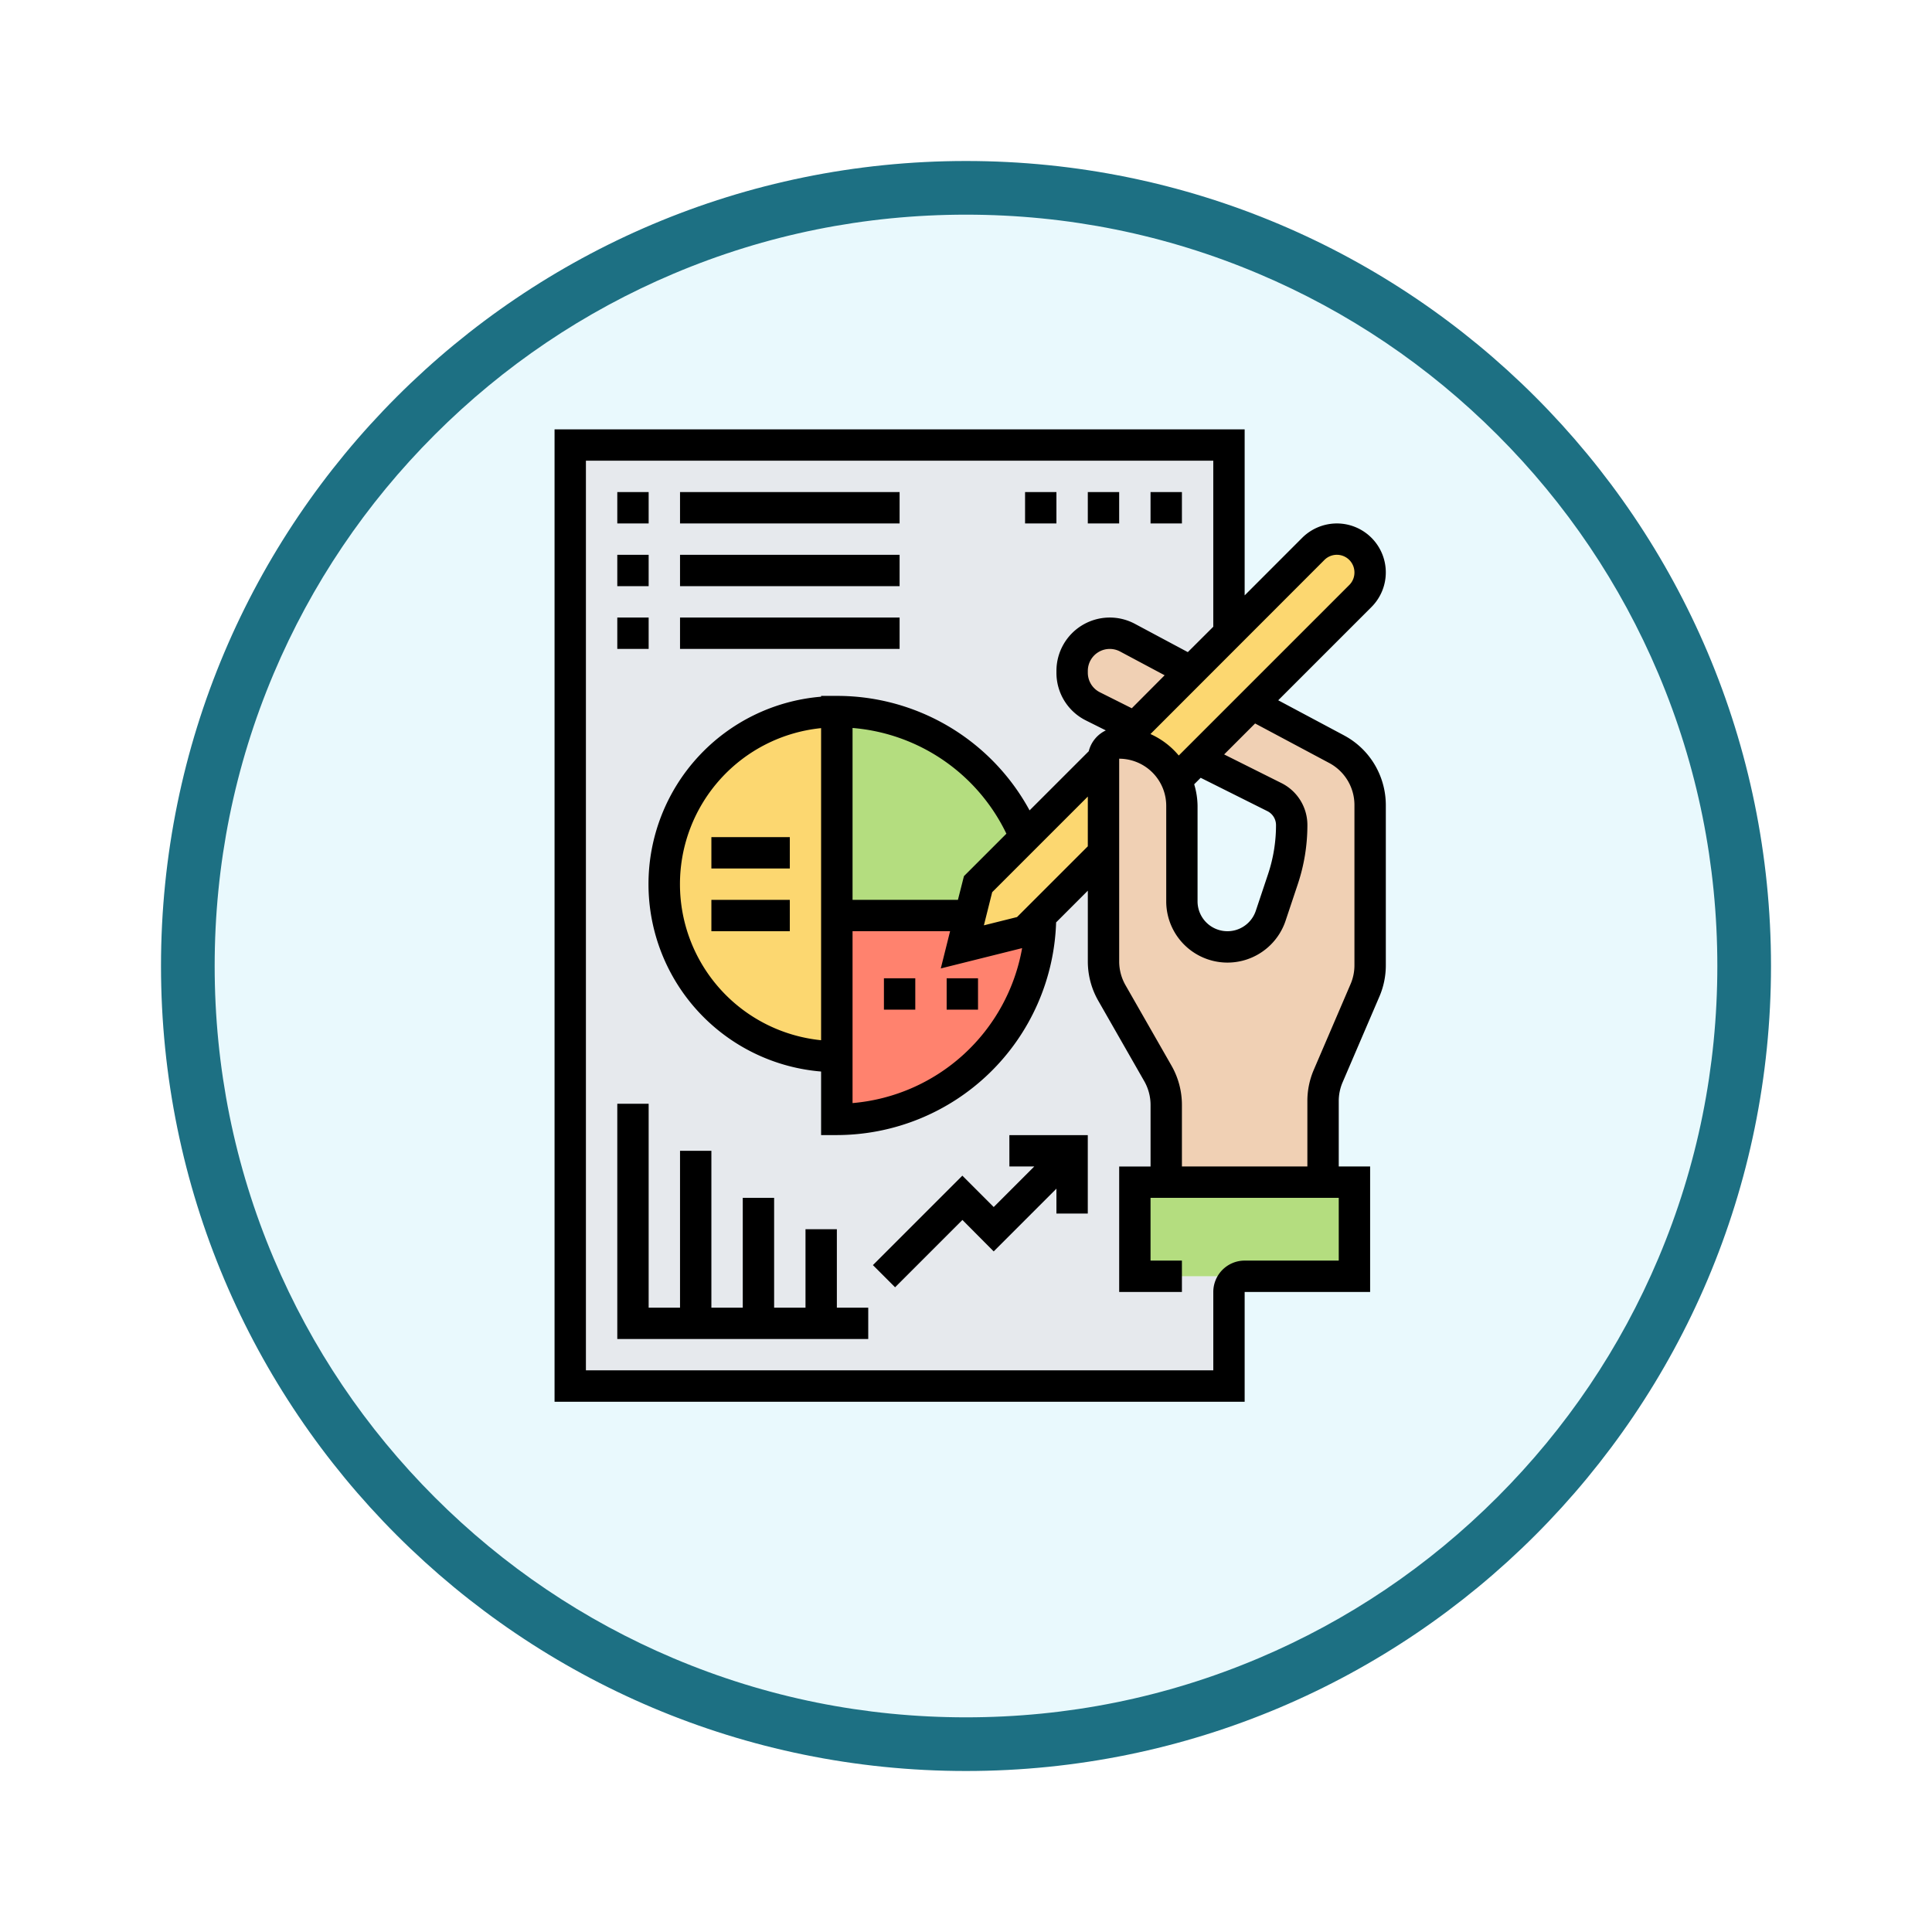 <svg xmlns="http://www.w3.org/2000/svg" xmlns:xlink="http://www.w3.org/1999/xlink" width="108" height="108" viewBox="0 0 108 108">
  <defs>
    <filter id="Path_904820" x="0" y="0" width="108" height="108" filterUnits="userSpaceOnUse">
      <feOffset dy="3" input="SourceAlpha"/>
      <feGaussianBlur stdDeviation="3" result="blur"/>
      <feFlood flood-opacity="0.161"/>
      <feComposite operator="in" in2="blur"/>
      <feComposite in="SourceGraphic"/>
    </filter>
  </defs>
  <g id="Group_1177618" data-name="Group 1177618" transform="translate(-620 -474)">
    <g id="Group_1177551" data-name="Group 1177551">
      <g id="Group_1177367" data-name="Group 1177367" transform="translate(629 480)">
        <g id="Group_1173585" data-name="Group 1173585" transform="translate(0 0)">
          <g id="Group_1173428" data-name="Group 1173428">
            <g id="Group_1171958" data-name="Group 1171958">
              <g id="Group_1167341" data-name="Group 1167341">
                <g id="Group_1166792" data-name="Group 1166792">
                  <g transform="matrix(1, 0, 0, 1, -9, -6)" filter="url(#Path_904820)">
                    <g id="Path_904820-2" data-name="Path 904820" transform="translate(9 6)" fill="#e9f9fd">
                      <path d="M 45 88.5 C 39.127 88.5 33.43 87.35 28.068 85.082 C 22.888 82.891 18.236 79.755 14.241 75.759 C 10.245 71.764 7.109 67.111 4.918 61.932 C 2.65 56.57 1.5 50.873 1.5 45 C 1.5 39.127 2.65 33.43 4.918 28.068 C 7.109 22.889 10.245 18.236 14.241 14.241 C 18.236 10.245 22.888 7.109 28.068 4.918 C 33.43 2.65 39.127 1.5 45 1.5 C 50.873 1.5 56.57 2.65 61.932 4.918 C 67.111 7.109 71.764 10.245 75.759 14.241 C 79.755 18.236 82.891 22.889 85.082 28.068 C 87.35 33.43 88.5 39.127 88.5 45 C 88.5 50.873 87.35 56.57 85.082 61.932 C 82.891 67.111 79.755 71.764 75.759 75.759 C 71.764 79.755 67.111 82.891 61.932 85.082 C 56.57 87.35 50.873 88.5 45 88.5 Z" stroke="none"/>
                      <path d="M 45 3 C 39.329 3 33.829 4.11 28.653 6.299 C 23.652 8.415 19.16 11.443 15.301 15.302 C 11.443 19.16 8.415 23.652 6.299 28.653 C 4.11 33.829 3 39.329 3 45 C 3 50.671 4.11 56.171 6.299 61.347 C 8.415 66.348 11.443 70.84 15.301 74.698 C 19.16 78.557 23.652 81.585 28.653 83.701 C 33.829 85.89 39.329 87 45 87 C 50.671 87 56.171 85.89 61.347 83.701 C 66.348 81.585 70.84 78.557 74.698 74.698 C 78.557 70.84 81.585 66.348 83.701 61.347 C 85.89 56.171 87 50.671 87 45 C 87 39.329 85.89 33.829 83.701 28.653 C 81.585 23.652 78.557 19.16 74.698 15.302 C 70.84 11.443 66.348 8.415 61.347 6.299 C 56.171 4.11 50.671 3 45 3 M 45 -7.62939453125e-06 C 69.853 -7.62939453125e-06 90 20.147 90 45 C 90 69.853 69.853 90 45 90 C 20.147 90 -1.52587890625e-05 69.853 -1.52587890625e-05 45 C -1.52587890625e-05 20.147 20.147 -7.62939453125e-06 45 -7.62939453125e-06 Z" stroke="none" fill="#1d7083"/>
                    </g>
                  </g>
                </g>
              </g>
            </g>
          </g>
        </g>
      </g>
      <g id="planning_1459084" transform="translate(651 498.001)">
        <path id="Path_1038873" data-name="Path 1038873" d="M8,60.6V8H44.823V18.521l-2.131,2.131-3.542-1.885a2.18,2.18,0,0,0-.991-.245,2.1,2.1,0,0,0-2.1,2.1v.105a2.08,2.08,0,0,0,1.166,1.876l2.341,1.175-.877.877a.88.88,0,0,0-.877.877l-4.375,4.384-.009-.009A11.407,11.407,0,0,0,22.9,22.9a9.644,9.644,0,1,0,0,19.288V45.7A11.4,11.4,0,0,0,34.3,34.3L37.809,30.8v6.076a3.526,3.526,0,0,0,.464,1.753l2.578,4.506a3.526,3.526,0,0,1,.464,1.753v4.323H39.563v5.26H45.7a.88.88,0,0,0-.877.877V60.6Zm0,0" transform="translate(-7.123 -7.124)" fill="#e6e9ed"/>
        <path id="Path_1038874" data-name="Path 1038874" d="M65.644,155.4v7.891a9.644,9.644,0,0,1,0-19.288Zm0,0" transform="translate(-49.863 -128.219)" fill="#fcd770"/>
        <path id="Path_1038875" data-name="Path 1038875" d="M154.529,151.014l-2.639,2.63-.464,1.859-.412-.105H144V144a11.407,11.407,0,0,1,10.521,7.005Zm0,0" transform="translate(-128.219 -128.219)" fill="#b4dd7f"/>
        <path id="Path_1038876" data-name="Path 1038876" d="M155.4,248A11.4,11.4,0,0,1,144,259.4V248h7.014l.412.105-.412,1.648,3.507-.877Zm0,0" transform="translate(-128.219 -220.821)" fill="#ff826e"/>
        <path id="Path_1038877" data-name="Path 1038877" d="M308.274,384v5.26H296V384Zm0,0" transform="translate(-263.56 -341.917)" fill="#b4dd7f"/>
        <path id="Path_1038878" data-name="Path 1038878" d="M270.637,106.13l-3.13,3.13-2.341-1.175A2.08,2.08,0,0,1,264,106.209V106.1a2.1,2.1,0,0,1,2.1-2.1,2.18,2.18,0,0,1,.991.245Zm0,0" transform="translate(-235.068 -92.602)" fill="#f0d0b4"/>
        <path id="Path_1038879" data-name="Path 1038879" d="M292.384,68.274l-1.192,1.192A3.5,3.5,0,0,0,288,67.4l10.854-10.854a1.86,1.86,0,0,1,2.63,2.63Zm0,0" transform="translate(-256.437 -49.863)" fill="#fcd770"/>
        <path id="Path_1038880" data-name="Path 1038880" d="M215.891,168v5.26l-4.384,4.384-3.507.877.412-1.648.464-1.859,2.639-2.63Zm0,0" transform="translate(-185.205 -149.589)" fill="#fcd770"/>
        <path id="Path_1038881" data-name="Path 1038881" d="M280,143.211a.88.88,0,0,1,.877-.877,3.5,3.5,0,0,1,3.191,2.069,3.447,3.447,0,0,1,.316,1.438v5.339a2.546,2.546,0,0,0,4.963.807l.684-2.051a9.516,9.516,0,0,0,.491-3.007,1.754,1.754,0,0,0-.973-1.569l-4.287-2.148,3.051-3.051,4.726,2.516A3.576,3.576,0,0,1,294.9,145.8v8.96a3.449,3.449,0,0,1-.289,1.394l-2.051,4.8a3.449,3.449,0,0,0-.289,1.394v4.533h-8.767v-4.323a3.526,3.526,0,0,0-.464-1.753l-2.578-4.506a3.526,3.526,0,0,1-.465-1.753Zm0,0" transform="translate(-249.314 -124.8)" fill="#f0d0b4"/>
        <path id="Path_1038882" data-name="Path 1038882" d="M44.134,17.108l-3.681-1.963,5.213-5.213A2.737,2.737,0,0,0,43.731,5.26a2.755,2.755,0,0,0-1.935.8L38.577,9.281V0H0V54.358H38.577V48.22h7.014V41.206H43.837V37.549a2.658,2.658,0,0,1,.215-1.048l2.06-4.8a4.414,4.414,0,0,0,.356-1.738V21A4.439,4.439,0,0,0,46,19.026a4.39,4.39,0,0,0-1.868-1.918ZM43.036,7.3a.983.983,0,0,1,1.678.7.976.976,0,0,1-.288.7l-9.533,9.533a4.384,4.384,0,0,0-1.582-1.2ZM35.758,19.839l.361-.361,3.726,1.863a.872.872,0,0,1,.485.784,8.646,8.646,0,0,1-.444,2.736L39.2,26.913a1.671,1.671,0,0,1-3.256-.528V21.041a4.329,4.329,0,0,0-.188-1.2Zm-5.949,3.469-3.956,3.955L24,27.726l.464-1.853,5.346-5.346ZM14.9,34.148a8.767,8.767,0,0,1,0-17.446ZM22.549,26.3H16.658V16.693a10.49,10.49,0,0,1,8.6,5.91l-2.373,2.373Zm-5.891,1.753h5.453l-.52,2.082L26.137,29a10.537,10.537,0,0,1-9.479,8.662ZM32.267,15.591,30.489,14.7a1.222,1.222,0,0,1-.679-1.1v-.1a1.227,1.227,0,0,1,1.8-1.083l2.494,1.33Zm11.57,30.876h-5.26a1.755,1.755,0,0,0-1.753,1.753V52.6H1.753V1.753h35.07v9.281L35.4,12.453,32.44,10.871a2.981,2.981,0,0,0-4.384,2.63v.1A2.969,2.969,0,0,0,29.7,16.271l1.117.558a1.757,1.757,0,0,0-.955,1.164L26.554,21.3a12.24,12.24,0,0,0-10.773-6.4H14.9v.045a10.512,10.512,0,0,0,0,20.953v3.552h.877A12.281,12.281,0,0,0,28.037,27.562l1.773-1.774v3.958a4.425,4.425,0,0,0,.581,2.19l2.576,4.506a2.686,2.686,0,0,1,.35,1.32v3.445H31.563V48.22H35.07V46.467H33.316V42.96H43.837Zm.877-16.507a2.658,2.658,0,0,1-.215,1.048l-2.06,4.8a4.414,4.414,0,0,0-.356,1.738v3.658H35.07V37.762a4.424,4.424,0,0,0-.581-2.19l-2.576-4.506a2.68,2.68,0,0,1-.35-1.319V18.411a2.634,2.634,0,0,1,2.63,2.63v5.343a3.424,3.424,0,0,0,6.672,1.084l.685-2.051a10.408,10.408,0,0,0,.534-3.292,2.619,2.619,0,0,0-1.454-2.353l-3.2-1.6,1.731-1.731,4.151,2.214A2.66,2.66,0,0,1,44.714,21Zm0,0"/>
        <path id="Path_1038883" data-name="Path 1038883" d="M168,280h1.753v1.753H168Zm0,0" transform="translate(-149.588 -249.314)"/>
        <path id="Path_1038884" data-name="Path 1038884" d="M200,280h1.753v1.753H200Zm0,0" transform="translate(-178.081 -249.314)"/>
        <path id="Path_1038885" data-name="Path 1038885" d="M80,208h4.384v1.753H80Zm0,0" transform="translate(-71.233 -185.205)"/>
        <path id="Path_1038886" data-name="Path 1038886" d="M80,240h4.384v1.753H80Zm0,0" transform="translate(-71.233 -213.698)"/>
        <path id="Path_1038887" data-name="Path 1038887" d="M44.274,351.014H42.521V355.4H40.767V349.26H39.014V355.4H37.26V346.63H35.507V355.4H33.753V344H32v13.151H46.028V355.4H44.274Zm0,0" transform="translate(-28.493 -306.3)"/>
        <path id="Path_1038888" data-name="Path 1038888" d="M169.978,361.753h1.39l-2.267,2.267-1.753-1.754-5,5,1.24,1.24,3.764-3.764L169.1,366.5l3.507-3.507v1.39h1.753V360h-4.384Zm0,0" transform="translate(-144.552 -320.547)"/>
        <path id="Path_1038889" data-name="Path 1038889" d="M32,32h1.753v1.753H32Zm0,0" transform="translate(-28.493 -28.494)"/>
        <path id="Path_1038890" data-name="Path 1038890" d="M64,32H76.274v1.753H64Zm0,0" transform="translate(-56.986 -28.494)"/>
        <path id="Path_1038891" data-name="Path 1038891" d="M32,64h1.753v1.753H32Zm0,0" transform="translate(-28.493 -56.987)"/>
        <path id="Path_1038892" data-name="Path 1038892" d="M64,64H76.274v1.753H64Zm0,0" transform="translate(-56.986 -56.987)"/>
        <path id="Path_1038893" data-name="Path 1038893" d="M32,96h1.753v1.753H32Zm0,0" transform="translate(-28.493 -85.48)"/>
        <path id="Path_1038894" data-name="Path 1038894" d="M64,96H76.274v1.753H64Zm0,0" transform="translate(-56.986 -85.48)"/>
        <path id="Path_1038895" data-name="Path 1038895" d="M240,32h1.753v1.753H240Zm0,0" transform="translate(-213.698 -28.494)"/>
        <path id="Path_1038896" data-name="Path 1038896" d="M272,32h1.753v1.753H272Zm0,0" transform="translate(-242.191 -28.494)"/>
        <path id="Path_1038897" data-name="Path 1038897" d="M304,32h1.754v1.753H304Zm0,0" transform="translate(-270.684 -28.494)"/>
      </g>
    </g>
  </g>
</svg>
